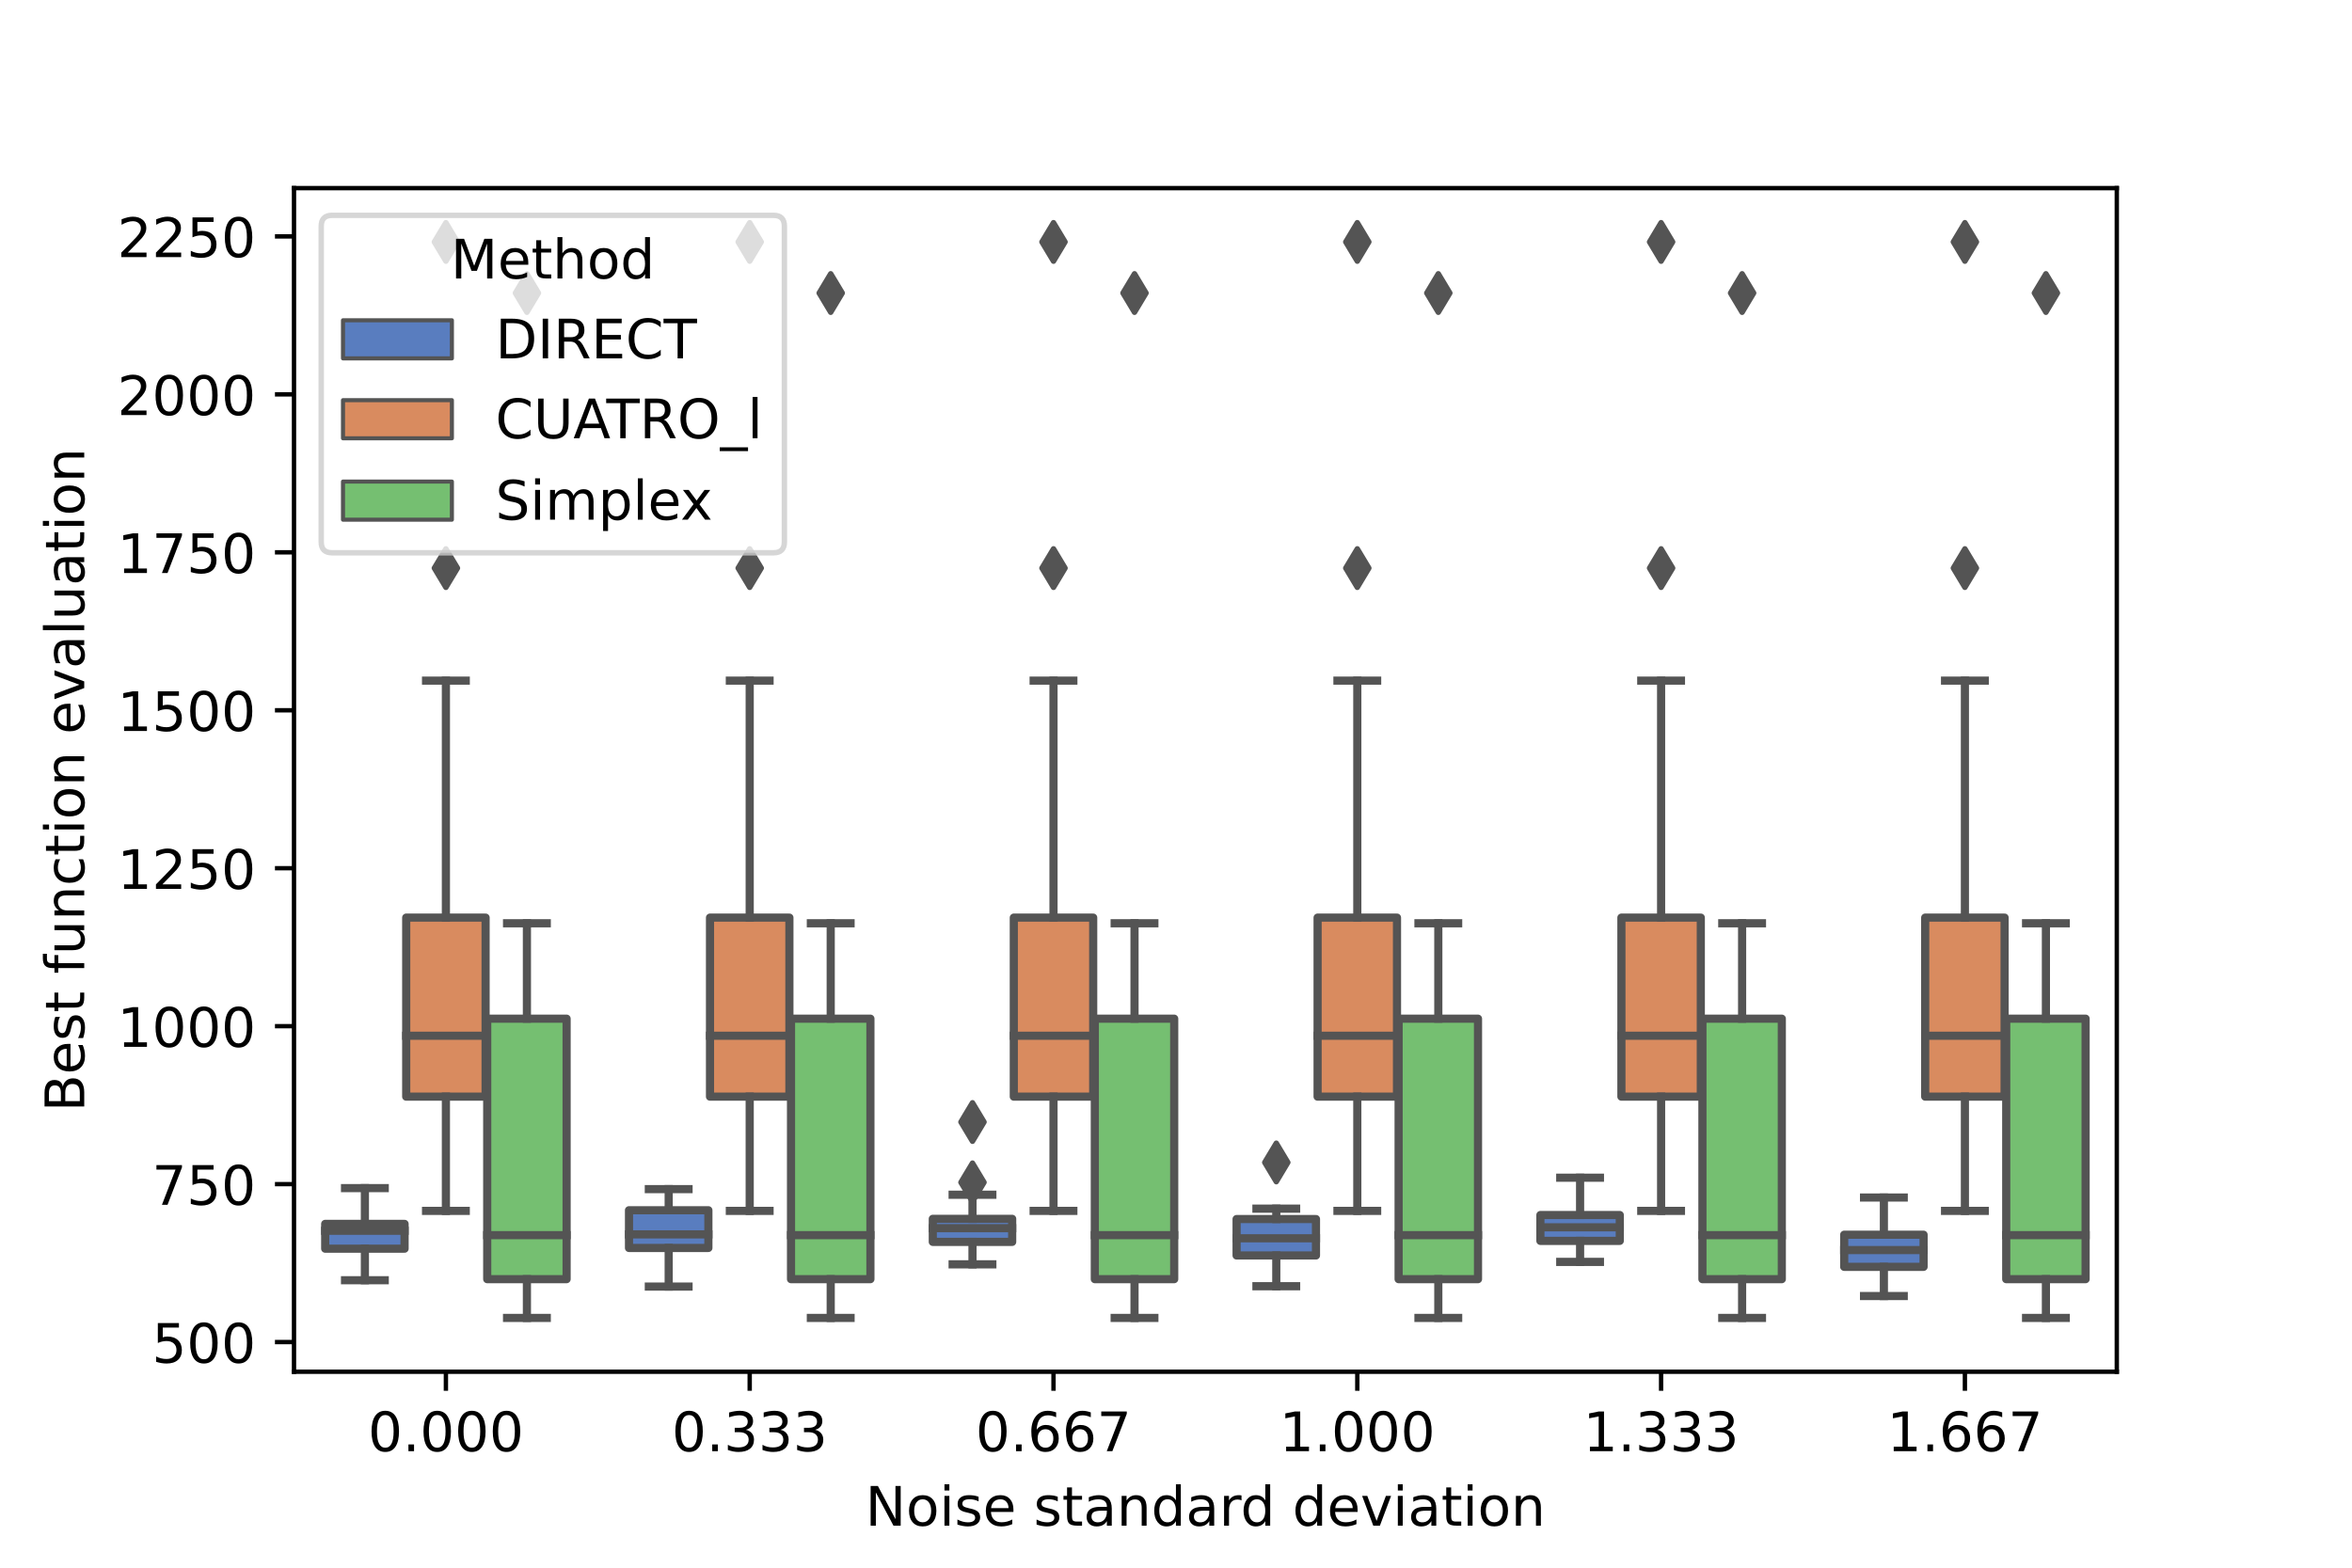 <?xml version="1.0" encoding="utf-8" standalone="no"?>
<!DOCTYPE svg PUBLIC "-//W3C//DTD SVG 1.1//EN"
  "http://www.w3.org/Graphics/SVG/1.1/DTD/svg11.dtd">
<!-- Created with matplotlib (https://matplotlib.org/) -->
<svg height="288pt" version="1.1" viewBox="0 0 432 288" width="432pt" xmlns="http://www.w3.org/2000/svg" xmlns:xlink="http://www.w3.org/1999/xlink">
 <defs>
  <style type="text/css">*{stroke-linecap:butt;stroke-linejoin:round;}</style>
 </defs>
 <g id="figure_1">
  <g id="patch_1">
   <path d="M 0 288 
L 432 288 
L 432 0 
L 0 0 
z
" style="fill:#ffffff;"/>
  </g>
  <g id="axes_1">
   <g id="patch_2">
    <path d="M 54 252 
L 388.8 252 
L 388.8 34.56 
L 54 34.56 
z
" style="fill:#ffffff;"/>
   </g>
   <g id="patch_3">
    <path clip-path="url(#p21efaf266d)" d="M 59.729 229.395 
L 74.311 229.395 
L 74.311 224.839 
L 59.729 224.839 
L 59.729 229.395 
z
" style="fill:#597dbf;stroke:#545454;stroke-linejoin:miter;stroke-width:1.5;"/>
   </g>
   <g id="patch_4">
    <path clip-path="url(#p21efaf266d)" d="M 74.609 201.464 
L 89.191 201.464 
L 89.191 168.575 
L 74.609 168.575 
L 74.609 201.464 
z
" style="fill:#d98b5f;stroke:#545454;stroke-linejoin:miter;stroke-width:1.5;"/>
   </g>
   <g id="patch_5">
    <path clip-path="url(#p21efaf266d)" d="M 89.489 234.994 
L 104.071 234.994 
L 104.071 187.142 
L 89.489 187.142 
L 89.489 234.994 
z
" style="fill:#75bf71;stroke:#545454;stroke-linejoin:miter;stroke-width:1.5;"/>
   </g>
   <g id="patch_6">
    <path clip-path="url(#p21efaf266d)" d="M 115.529 229.265 
L 130.111 229.265 
L 130.111 222.333 
L 115.529 222.333 
L 115.529 229.265 
z
" style="fill:#597dbf;stroke:#545454;stroke-linejoin:miter;stroke-width:1.5;"/>
   </g>
   <g id="patch_7">
    <path clip-path="url(#p21efaf266d)" d="M 130.409 201.464 
L 144.991 201.464 
L 144.991 168.575 
L 130.409 168.575 
L 130.409 201.464 
z
" style="fill:#d98b5f;stroke:#545454;stroke-linejoin:miter;stroke-width:1.5;"/>
   </g>
   <g id="patch_8">
    <path clip-path="url(#p21efaf266d)" d="M 145.289 234.994 
L 159.871 234.994 
L 159.871 187.142 
L 145.289 187.142 
L 145.289 234.994 
z
" style="fill:#75bf71;stroke:#545454;stroke-linejoin:miter;stroke-width:1.5;"/>
   </g>
   <g id="patch_9">
    <path clip-path="url(#p21efaf266d)" d="M 171.329 228.148 
L 185.911 228.148 
L 185.911 223.91 
L 171.329 223.91 
L 171.329 228.148 
z
" style="fill:#597dbf;stroke:#545454;stroke-linejoin:miter;stroke-width:1.5;"/>
   </g>
   <g id="patch_10">
    <path clip-path="url(#p21efaf266d)" d="M 186.209 201.464 
L 200.791 201.464 
L 200.791 168.575 
L 186.209 168.575 
L 186.209 201.464 
z
" style="fill:#d98b5f;stroke:#545454;stroke-linejoin:miter;stroke-width:1.5;"/>
   </g>
   <g id="patch_11">
    <path clip-path="url(#p21efaf266d)" d="M 201.089 234.994 
L 215.671 234.994 
L 215.671 187.142 
L 201.089 187.142 
L 201.089 234.994 
z
" style="fill:#75bf71;stroke:#545454;stroke-linejoin:miter;stroke-width:1.5;"/>
   </g>
   <g id="patch_12">
    <path clip-path="url(#p21efaf266d)" d="M 227.129 230.643 
L 241.711 230.643 
L 241.711 223.952 
L 227.129 223.952 
L 227.129 230.643 
z
" style="fill:#597dbf;stroke:#545454;stroke-linejoin:miter;stroke-width:1.5;"/>
   </g>
   <g id="patch_13">
    <path clip-path="url(#p21efaf266d)" d="M 242.009 201.464 
L 256.591 201.464 
L 256.591 168.575 
L 242.009 168.575 
L 242.009 201.464 
z
" style="fill:#d98b5f;stroke:#545454;stroke-linejoin:miter;stroke-width:1.5;"/>
   </g>
   <g id="patch_14">
    <path clip-path="url(#p21efaf266d)" d="M 256.889 234.994 
L 271.471 234.994 
L 271.471 187.142 
L 256.889 187.142 
L 256.889 234.994 
z
" style="fill:#75bf71;stroke:#545454;stroke-linejoin:miter;stroke-width:1.5;"/>
   </g>
   <g id="patch_15">
    <path clip-path="url(#p21efaf266d)" d="M 282.929 227.964 
L 297.511 227.964 
L 297.511 223.208 
L 282.929 223.208 
L 282.929 227.964 
z
" style="fill:#597dbf;stroke:#545454;stroke-linejoin:miter;stroke-width:1.5;"/>
   </g>
   <g id="patch_16">
    <path clip-path="url(#p21efaf266d)" d="M 297.809 201.464 
L 312.391 201.464 
L 312.391 168.575 
L 297.809 168.575 
L 297.809 201.464 
z
" style="fill:#d98b5f;stroke:#545454;stroke-linejoin:miter;stroke-width:1.5;"/>
   </g>
   <g id="patch_17">
    <path clip-path="url(#p21efaf266d)" d="M 312.689 234.994 
L 327.271 234.994 
L 327.271 187.142 
L 312.689 187.142 
L 312.689 234.994 
z
" style="fill:#75bf71;stroke:#545454;stroke-linejoin:miter;stroke-width:1.5;"/>
   </g>
   <g id="patch_18">
    <path clip-path="url(#p21efaf266d)" d="M 338.729 232.732 
L 353.311 232.732 
L 353.311 226.829 
L 338.729 226.829 
L 338.729 232.732 
z
" style="fill:#597dbf;stroke:#545454;stroke-linejoin:miter;stroke-width:1.5;"/>
   </g>
   <g id="patch_19">
    <path clip-path="url(#p21efaf266d)" d="M 353.609 201.464 
L 368.191 201.464 
L 368.191 168.575 
L 353.609 168.575 
L 353.609 201.464 
z
" style="fill:#d98b5f;stroke:#545454;stroke-linejoin:miter;stroke-width:1.5;"/>
   </g>
   <g id="patch_20">
    <path clip-path="url(#p21efaf266d)" d="M 368.489 234.994 
L 383.071 234.994 
L 383.071 187.142 
L 368.489 187.142 
L 368.489 234.994 
z
" style="fill:#75bf71;stroke:#545454;stroke-linejoin:miter;stroke-width:1.5;"/>
   </g>
   <g id="patch_21">
    <path clip-path="url(#p21efaf266d)" d="M 81.9 304.587 
L 81.9 304.587 
L 81.9 304.587 
L 81.9 304.587 
z
" style="fill:#597dbf;stroke:#545454;stroke-linejoin:miter;stroke-width:0.75;"/>
   </g>
   <g id="patch_22">
    <path clip-path="url(#p21efaf266d)" d="M 81.9 304.587 
L 81.9 304.587 
L 81.9 304.587 
L 81.9 304.587 
z
" style="fill:#d98b5f;stroke:#545454;stroke-linejoin:miter;stroke-width:0.75;"/>
   </g>
   <g id="patch_23">
    <path clip-path="url(#p21efaf266d)" d="M 81.9 304.587 
L 81.9 304.587 
L 81.9 304.587 
L 81.9 304.587 
z
" style="fill:#75bf71;stroke:#545454;stroke-linejoin:miter;stroke-width:0.75;"/>
   </g>
   <g id="matplotlib.axis_1">
    <g id="xtick_1">
     <g id="line2d_1">
      <defs>
       <path d="M 0 0 
L 0 3.5 
" id="m8b3d53b060" style="stroke:#000000;stroke-width:0.8;"/>
      </defs>
      <g>
       <use style="stroke:#000000;stroke-width:0.8;" x="81.9" xlink:href="#m8b3d53b060" y="252"/>
      </g>
     </g>
     <g id="text_1">
      <!-- 0.000 -->
      <g transform="translate(67.586 266.598)scale(0.1 -0.1)">
       <defs>
        <path d="M 31.781 66.406 
Q 24.172 66.406 20.328 58.906 
Q 16.5 51.422 16.5 36.375 
Q 16.5 21.391 20.328 13.891 
Q 24.172 6.391 31.781 6.391 
Q 39.453 6.391 43.281 13.891 
Q 47.125 21.391 47.125 36.375 
Q 47.125 51.422 43.281 58.906 
Q 39.453 66.406 31.781 66.406 
z
M 31.781 74.219 
Q 44.047 74.219 50.516 64.516 
Q 56.984 54.828 56.984 36.375 
Q 56.984 17.969 50.516 8.266 
Q 44.047 -1.422 31.781 -1.422 
Q 19.531 -1.422 13.062 8.266 
Q 6.594 17.969 6.594 36.375 
Q 6.594 54.828 13.062 64.516 
Q 19.531 74.219 31.781 74.219 
z
" id="DejaVuSans-48"/>
        <path d="M 10.688 12.406 
L 21 12.406 
L 21 0 
L 10.688 0 
z
" id="DejaVuSans-46"/>
       </defs>
       <use xlink:href="#DejaVuSans-48"/>
       <use x="63.623" xlink:href="#DejaVuSans-46"/>
       <use x="95.41" xlink:href="#DejaVuSans-48"/>
       <use x="159.033" xlink:href="#DejaVuSans-48"/>
       <use x="222.656" xlink:href="#DejaVuSans-48"/>
      </g>
     </g>
    </g>
    <g id="xtick_2">
     <g id="line2d_2">
      <g>
       <use style="stroke:#000000;stroke-width:0.8;" x="137.7" xlink:href="#m8b3d53b060" y="252"/>
      </g>
     </g>
     <g id="text_2">
      <!-- 0.333 -->
      <g transform="translate(123.386 266.598)scale(0.1 -0.1)">
       <defs>
        <path d="M 40.578 39.312 
Q 47.656 37.797 51.625 33 
Q 55.609 28.219 55.609 21.188 
Q 55.609 10.406 48.188 4.484 
Q 40.766 -1.422 27.094 -1.422 
Q 22.516 -1.422 17.656 -0.516 
Q 12.797 0.391 7.625 2.203 
L 7.625 11.719 
Q 11.719 9.328 16.594 8.109 
Q 21.484 6.891 26.812 6.891 
Q 36.078 6.891 40.938 10.547 
Q 45.797 14.203 45.797 21.188 
Q 45.797 27.641 41.281 31.266 
Q 36.766 34.906 28.719 34.906 
L 20.219 34.906 
L 20.219 43.016 
L 29.109 43.016 
Q 36.375 43.016 40.234 45.922 
Q 44.094 48.828 44.094 54.297 
Q 44.094 59.906 40.109 62.906 
Q 36.141 65.922 28.719 65.922 
Q 24.656 65.922 20.016 65.031 
Q 15.375 64.156 9.812 62.312 
L 9.812 71.094 
Q 15.438 72.656 20.344 73.438 
Q 25.25 74.219 29.594 74.219 
Q 40.828 74.219 47.359 69.109 
Q 53.906 64.016 53.906 55.328 
Q 53.906 49.266 50.438 45.094 
Q 46.969 40.922 40.578 39.312 
z
" id="DejaVuSans-51"/>
       </defs>
       <use xlink:href="#DejaVuSans-48"/>
       <use x="63.623" xlink:href="#DejaVuSans-46"/>
       <use x="95.41" xlink:href="#DejaVuSans-51"/>
       <use x="159.033" xlink:href="#DejaVuSans-51"/>
       <use x="222.656" xlink:href="#DejaVuSans-51"/>
      </g>
     </g>
    </g>
    <g id="xtick_3">
     <g id="line2d_3">
      <g>
       <use style="stroke:#000000;stroke-width:0.8;" x="193.5" xlink:href="#m8b3d53b060" y="252"/>
      </g>
     </g>
     <g id="text_3">
      <!-- 0.667 -->
      <g transform="translate(179.186 266.598)scale(0.1 -0.1)">
       <defs>
        <path d="M 33.016 40.375 
Q 26.375 40.375 22.484 35.828 
Q 18.609 31.297 18.609 23.391 
Q 18.609 15.531 22.484 10.953 
Q 26.375 6.391 33.016 6.391 
Q 39.656 6.391 43.531 10.953 
Q 47.406 15.531 47.406 23.391 
Q 47.406 31.297 43.531 35.828 
Q 39.656 40.375 33.016 40.375 
z
M 52.594 71.297 
L 52.594 62.312 
Q 48.875 64.062 45.094 64.984 
Q 41.312 65.922 37.594 65.922 
Q 27.828 65.922 22.672 59.328 
Q 17.531 52.734 16.797 39.406 
Q 19.672 43.656 24.016 45.922 
Q 28.375 48.188 33.594 48.188 
Q 44.578 48.188 50.953 41.516 
Q 57.328 34.859 57.328 23.391 
Q 57.328 12.156 50.688 5.359 
Q 44.047 -1.422 33.016 -1.422 
Q 20.359 -1.422 13.672 8.266 
Q 6.984 17.969 6.984 36.375 
Q 6.984 53.656 15.188 63.938 
Q 23.391 74.219 37.203 74.219 
Q 40.922 74.219 44.703 73.484 
Q 48.484 72.75 52.594 71.297 
z
" id="DejaVuSans-54"/>
        <path d="M 8.203 72.906 
L 55.078 72.906 
L 55.078 68.703 
L 28.609 0 
L 18.312 0 
L 43.219 64.594 
L 8.203 64.594 
z
" id="DejaVuSans-55"/>
       </defs>
       <use xlink:href="#DejaVuSans-48"/>
       <use x="63.623" xlink:href="#DejaVuSans-46"/>
       <use x="95.41" xlink:href="#DejaVuSans-54"/>
       <use x="159.033" xlink:href="#DejaVuSans-54"/>
       <use x="222.656" xlink:href="#DejaVuSans-55"/>
      </g>
     </g>
    </g>
    <g id="xtick_4">
     <g id="line2d_4">
      <g>
       <use style="stroke:#000000;stroke-width:0.8;" x="249.3" xlink:href="#m8b3d53b060" y="252"/>
      </g>
     </g>
     <g id="text_4">
      <!-- 1.000 -->
      <g transform="translate(234.986 266.598)scale(0.1 -0.1)">
       <defs>
        <path d="M 12.406 8.297 
L 28.516 8.297 
L 28.516 63.922 
L 10.984 60.406 
L 10.984 69.391 
L 28.422 72.906 
L 38.281 72.906 
L 38.281 8.297 
L 54.391 8.297 
L 54.391 0 
L 12.406 0 
z
" id="DejaVuSans-49"/>
       </defs>
       <use xlink:href="#DejaVuSans-49"/>
       <use x="63.623" xlink:href="#DejaVuSans-46"/>
       <use x="95.41" xlink:href="#DejaVuSans-48"/>
       <use x="159.033" xlink:href="#DejaVuSans-48"/>
       <use x="222.656" xlink:href="#DejaVuSans-48"/>
      </g>
     </g>
    </g>
    <g id="xtick_5">
     <g id="line2d_5">
      <g>
       <use style="stroke:#000000;stroke-width:0.8;" x="305.1" xlink:href="#m8b3d53b060" y="252"/>
      </g>
     </g>
     <g id="text_5">
      <!-- 1.333 -->
      <g transform="translate(290.786 266.598)scale(0.1 -0.1)">
       <use xlink:href="#DejaVuSans-49"/>
       <use x="63.623" xlink:href="#DejaVuSans-46"/>
       <use x="95.41" xlink:href="#DejaVuSans-51"/>
       <use x="159.033" xlink:href="#DejaVuSans-51"/>
       <use x="222.656" xlink:href="#DejaVuSans-51"/>
      </g>
     </g>
    </g>
    <g id="xtick_6">
     <g id="line2d_6">
      <g>
       <use style="stroke:#000000;stroke-width:0.8;" x="360.9" xlink:href="#m8b3d53b060" y="252"/>
      </g>
     </g>
     <g id="text_6">
      <!-- 1.667 -->
      <g transform="translate(346.586 266.598)scale(0.1 -0.1)">
       <use xlink:href="#DejaVuSans-49"/>
       <use x="63.623" xlink:href="#DejaVuSans-46"/>
       <use x="95.41" xlink:href="#DejaVuSans-54"/>
       <use x="159.033" xlink:href="#DejaVuSans-54"/>
       <use x="222.656" xlink:href="#DejaVuSans-55"/>
      </g>
     </g>
    </g>
    <g id="text_7">
     <!-- Noise standard deviation -->
     <g transform="translate(158.933 280.277)scale(0.1 -0.1)">
      <defs>
       <path d="M 9.812 72.906 
L 23.094 72.906 
L 55.422 11.922 
L 55.422 72.906 
L 64.984 72.906 
L 64.984 0 
L 51.703 0 
L 19.391 60.984 
L 19.391 0 
L 9.812 0 
z
" id="DejaVuSans-78"/>
       <path d="M 30.609 48.391 
Q 23.391 48.391 19.188 42.75 
Q 14.984 37.109 14.984 27.297 
Q 14.984 17.484 19.156 11.844 
Q 23.344 6.203 30.609 6.203 
Q 37.797 6.203 41.984 11.859 
Q 46.188 17.531 46.188 27.297 
Q 46.188 37.016 41.984 42.703 
Q 37.797 48.391 30.609 48.391 
z
M 30.609 56 
Q 42.328 56 49.016 48.375 
Q 55.719 40.766 55.719 27.297 
Q 55.719 13.875 49.016 6.219 
Q 42.328 -1.422 30.609 -1.422 
Q 18.844 -1.422 12.172 6.219 
Q 5.516 13.875 5.516 27.297 
Q 5.516 40.766 12.172 48.375 
Q 18.844 56 30.609 56 
z
" id="DejaVuSans-111"/>
       <path d="M 9.422 54.688 
L 18.406 54.688 
L 18.406 0 
L 9.422 0 
z
M 9.422 75.984 
L 18.406 75.984 
L 18.406 64.594 
L 9.422 64.594 
z
" id="DejaVuSans-105"/>
       <path d="M 44.281 53.078 
L 44.281 44.578 
Q 40.484 46.531 36.375 47.5 
Q 32.281 48.484 27.875 48.484 
Q 21.188 48.484 17.844 46.438 
Q 14.5 44.391 14.5 40.281 
Q 14.5 37.156 16.891 35.375 
Q 19.281 33.594 26.516 31.984 
L 29.594 31.297 
Q 39.156 29.25 43.188 25.516 
Q 47.219 21.781 47.219 15.094 
Q 47.219 7.469 41.188 3.016 
Q 35.156 -1.422 24.609 -1.422 
Q 20.219 -1.422 15.453 -0.562 
Q 10.688 0.297 5.422 2 
L 5.422 11.281 
Q 10.406 8.688 15.234 7.391 
Q 20.062 6.109 24.812 6.109 
Q 31.156 6.109 34.562 8.281 
Q 37.984 10.453 37.984 14.406 
Q 37.984 18.062 35.516 20.016 
Q 33.062 21.969 24.703 23.781 
L 21.578 24.516 
Q 13.234 26.266 9.516 29.906 
Q 5.812 33.547 5.812 39.891 
Q 5.812 47.609 11.281 51.797 
Q 16.75 56 26.812 56 
Q 31.781 56 36.172 55.266 
Q 40.578 54.547 44.281 53.078 
z
" id="DejaVuSans-115"/>
       <path d="M 56.203 29.594 
L 56.203 25.203 
L 14.891 25.203 
Q 15.484 15.922 20.484 11.062 
Q 25.484 6.203 34.422 6.203 
Q 39.594 6.203 44.453 7.469 
Q 49.312 8.734 54.109 11.281 
L 54.109 2.781 
Q 49.266 0.734 44.188 -0.344 
Q 39.109 -1.422 33.891 -1.422 
Q 20.797 -1.422 13.156 6.188 
Q 5.516 13.812 5.516 26.812 
Q 5.516 40.234 12.766 48.109 
Q 20.016 56 32.328 56 
Q 43.359 56 49.781 48.891 
Q 56.203 41.797 56.203 29.594 
z
M 47.219 32.234 
Q 47.125 39.594 43.094 43.984 
Q 39.062 48.391 32.422 48.391 
Q 24.906 48.391 20.391 44.141 
Q 15.875 39.891 15.188 32.172 
z
" id="DejaVuSans-101"/>
       <path id="DejaVuSans-32"/>
       <path d="M 18.312 70.219 
L 18.312 54.688 
L 36.812 54.688 
L 36.812 47.703 
L 18.312 47.703 
L 18.312 18.016 
Q 18.312 11.328 20.141 9.422 
Q 21.969 7.516 27.594 7.516 
L 36.812 7.516 
L 36.812 0 
L 27.594 0 
Q 17.188 0 13.234 3.875 
Q 9.281 7.766 9.281 18.016 
L 9.281 47.703 
L 2.688 47.703 
L 2.688 54.688 
L 9.281 54.688 
L 9.281 70.219 
z
" id="DejaVuSans-116"/>
       <path d="M 34.281 27.484 
Q 23.391 27.484 19.188 25 
Q 14.984 22.516 14.984 16.5 
Q 14.984 11.719 18.141 8.906 
Q 21.297 6.109 26.703 6.109 
Q 34.188 6.109 38.703 11.406 
Q 43.219 16.703 43.219 25.484 
L 43.219 27.484 
z
M 52.203 31.203 
L 52.203 0 
L 43.219 0 
L 43.219 8.297 
Q 40.141 3.328 35.547 0.953 
Q 30.953 -1.422 24.312 -1.422 
Q 15.922 -1.422 10.953 3.297 
Q 6 8.016 6 15.922 
Q 6 25.141 12.172 29.828 
Q 18.359 34.516 30.609 34.516 
L 43.219 34.516 
L 43.219 35.406 
Q 43.219 41.609 39.141 45 
Q 35.062 48.391 27.688 48.391 
Q 23 48.391 18.547 47.266 
Q 14.109 46.141 10.016 43.891 
L 10.016 52.203 
Q 14.938 54.109 19.578 55.047 
Q 24.219 56 28.609 56 
Q 40.484 56 46.344 49.844 
Q 52.203 43.703 52.203 31.203 
z
" id="DejaVuSans-97"/>
       <path d="M 54.891 33.016 
L 54.891 0 
L 45.906 0 
L 45.906 32.719 
Q 45.906 40.484 42.875 44.328 
Q 39.844 48.188 33.797 48.188 
Q 26.516 48.188 22.312 43.547 
Q 18.109 38.922 18.109 30.906 
L 18.109 0 
L 9.078 0 
L 9.078 54.688 
L 18.109 54.688 
L 18.109 46.188 
Q 21.344 51.125 25.703 53.562 
Q 30.078 56 35.797 56 
Q 45.219 56 50.047 50.172 
Q 54.891 44.344 54.891 33.016 
z
" id="DejaVuSans-110"/>
       <path d="M 45.406 46.391 
L 45.406 75.984 
L 54.391 75.984 
L 54.391 0 
L 45.406 0 
L 45.406 8.203 
Q 42.578 3.328 38.25 0.953 
Q 33.938 -1.422 27.875 -1.422 
Q 17.969 -1.422 11.734 6.484 
Q 5.516 14.406 5.516 27.297 
Q 5.516 40.188 11.734 48.094 
Q 17.969 56 27.875 56 
Q 33.938 56 38.25 53.625 
Q 42.578 51.266 45.406 46.391 
z
M 14.797 27.297 
Q 14.797 17.391 18.875 11.75 
Q 22.953 6.109 30.078 6.109 
Q 37.203 6.109 41.297 11.75 
Q 45.406 17.391 45.406 27.297 
Q 45.406 37.203 41.297 42.844 
Q 37.203 48.484 30.078 48.484 
Q 22.953 48.484 18.875 42.844 
Q 14.797 37.203 14.797 27.297 
z
" id="DejaVuSans-100"/>
       <path d="M 41.109 46.297 
Q 39.594 47.172 37.812 47.578 
Q 36.031 48 33.891 48 
Q 26.266 48 22.188 43.047 
Q 18.109 38.094 18.109 28.812 
L 18.109 0 
L 9.078 0 
L 9.078 54.688 
L 18.109 54.688 
L 18.109 46.188 
Q 20.953 51.172 25.484 53.578 
Q 30.031 56 36.531 56 
Q 37.453 56 38.578 55.875 
Q 39.703 55.766 41.062 55.516 
z
" id="DejaVuSans-114"/>
       <path d="M 2.984 54.688 
L 12.5 54.688 
L 29.594 8.797 
L 46.688 54.688 
L 56.203 54.688 
L 35.688 0 
L 23.484 0 
z
" id="DejaVuSans-118"/>
      </defs>
      <use xlink:href="#DejaVuSans-78"/>
      <use x="74.805" xlink:href="#DejaVuSans-111"/>
      <use x="135.986" xlink:href="#DejaVuSans-105"/>
      <use x="163.77" xlink:href="#DejaVuSans-115"/>
      <use x="215.869" xlink:href="#DejaVuSans-101"/>
      <use x="277.393" xlink:href="#DejaVuSans-32"/>
      <use x="309.18" xlink:href="#DejaVuSans-115"/>
      <use x="361.279" xlink:href="#DejaVuSans-116"/>
      <use x="400.488" xlink:href="#DejaVuSans-97"/>
      <use x="461.768" xlink:href="#DejaVuSans-110"/>
      <use x="525.146" xlink:href="#DejaVuSans-100"/>
      <use x="588.623" xlink:href="#DejaVuSans-97"/>
      <use x="649.902" xlink:href="#DejaVuSans-114"/>
      <use x="689.266" xlink:href="#DejaVuSans-100"/>
      <use x="752.742" xlink:href="#DejaVuSans-32"/>
      <use x="784.529" xlink:href="#DejaVuSans-100"/>
      <use x="848.006" xlink:href="#DejaVuSans-101"/>
      <use x="909.529" xlink:href="#DejaVuSans-118"/>
      <use x="968.709" xlink:href="#DejaVuSans-105"/>
      <use x="996.492" xlink:href="#DejaVuSans-97"/>
      <use x="1057.771" xlink:href="#DejaVuSans-116"/>
      <use x="1096.98" xlink:href="#DejaVuSans-105"/>
      <use x="1124.764" xlink:href="#DejaVuSans-111"/>
      <use x="1185.945" xlink:href="#DejaVuSans-110"/>
     </g>
    </g>
   </g>
   <g id="matplotlib.axis_2">
    <g id="ytick_1">
     <g id="line2d_7">
      <defs>
       <path d="M 0 0 
L -3.5 0 
" id="m27277bb0be" style="stroke:#000000;stroke-width:0.8;"/>
      </defs>
      <g>
       <use style="stroke:#000000;stroke-width:0.8;" x="54" xlink:href="#m27277bb0be" y="246.553"/>
      </g>
     </g>
     <g id="text_8">
      <!-- 500 -->
      <g transform="translate(27.913 250.352)scale(0.1 -0.1)">
       <defs>
        <path d="M 10.797 72.906 
L 49.516 72.906 
L 49.516 64.594 
L 19.828 64.594 
L 19.828 46.734 
Q 21.969 47.469 24.109 47.828 
Q 26.266 48.188 28.422 48.188 
Q 40.625 48.188 47.75 41.5 
Q 54.891 34.812 54.891 23.391 
Q 54.891 11.625 47.562 5.094 
Q 40.234 -1.422 26.906 -1.422 
Q 22.312 -1.422 17.547 -0.641 
Q 12.797 0.141 7.719 1.703 
L 7.719 11.625 
Q 12.109 9.234 16.797 8.062 
Q 21.484 6.891 26.703 6.891 
Q 35.156 6.891 40.078 11.328 
Q 45.016 15.766 45.016 23.391 
Q 45.016 31 40.078 35.438 
Q 35.156 39.891 26.703 39.891 
Q 22.75 39.891 18.812 39.016 
Q 14.891 38.141 10.797 36.281 
z
" id="DejaVuSans-53"/>
       </defs>
       <use xlink:href="#DejaVuSans-53"/>
       <use x="63.623" xlink:href="#DejaVuSans-48"/>
       <use x="127.246" xlink:href="#DejaVuSans-48"/>
      </g>
     </g>
    </g>
    <g id="ytick_2">
     <g id="line2d_8">
      <g>
       <use style="stroke:#000000;stroke-width:0.8;" x="54" xlink:href="#m27277bb0be" y="217.536"/>
      </g>
     </g>
     <g id="text_9">
      <!-- 750 -->
      <g transform="translate(27.913 221.335)scale(0.1 -0.1)">
       <use xlink:href="#DejaVuSans-55"/>
       <use x="63.623" xlink:href="#DejaVuSans-53"/>
       <use x="127.246" xlink:href="#DejaVuSans-48"/>
      </g>
     </g>
    </g>
    <g id="ytick_3">
     <g id="line2d_9">
      <g>
       <use style="stroke:#000000;stroke-width:0.8;" x="54" xlink:href="#m27277bb0be" y="188.518"/>
      </g>
     </g>
     <g id="text_10">
      <!-- 1000 -->
      <g transform="translate(21.55 192.318)scale(0.1 -0.1)">
       <use xlink:href="#DejaVuSans-49"/>
       <use x="63.623" xlink:href="#DejaVuSans-48"/>
       <use x="127.246" xlink:href="#DejaVuSans-48"/>
       <use x="190.869" xlink:href="#DejaVuSans-48"/>
      </g>
     </g>
    </g>
    <g id="ytick_4">
     <g id="line2d_10">
      <g>
       <use style="stroke:#000000;stroke-width:0.8;" x="54" xlink:href="#m27277bb0be" y="159.501"/>
      </g>
     </g>
     <g id="text_11">
      <!-- 1250 -->
      <g transform="translate(21.55 163.3)scale(0.1 -0.1)">
       <defs>
        <path d="M 19.188 8.297 
L 53.609 8.297 
L 53.609 0 
L 7.328 0 
L 7.328 8.297 
Q 12.938 14.109 22.625 23.891 
Q 32.328 33.688 34.812 36.531 
Q 39.547 41.844 41.422 45.531 
Q 43.312 49.219 43.312 52.781 
Q 43.312 58.594 39.234 62.25 
Q 35.156 65.922 28.609 65.922 
Q 23.969 65.922 18.812 64.312 
Q 13.672 62.703 7.812 59.422 
L 7.812 69.391 
Q 13.766 71.781 18.938 73 
Q 24.125 74.219 28.422 74.219 
Q 39.75 74.219 46.484 68.547 
Q 53.219 62.891 53.219 53.422 
Q 53.219 48.922 51.531 44.891 
Q 49.859 40.875 45.406 35.406 
Q 44.188 33.984 37.641 27.219 
Q 31.109 20.453 19.188 8.297 
z
" id="DejaVuSans-50"/>
       </defs>
       <use xlink:href="#DejaVuSans-49"/>
       <use x="63.623" xlink:href="#DejaVuSans-50"/>
       <use x="127.246" xlink:href="#DejaVuSans-53"/>
       <use x="190.869" xlink:href="#DejaVuSans-48"/>
      </g>
     </g>
    </g>
    <g id="ytick_5">
     <g id="line2d_11">
      <g>
       <use style="stroke:#000000;stroke-width:0.8;" x="54" xlink:href="#m27277bb0be" y="130.484"/>
      </g>
     </g>
     <g id="text_12">
      <!-- 1500 -->
      <g transform="translate(21.55 134.283)scale(0.1 -0.1)">
       <use xlink:href="#DejaVuSans-49"/>
       <use x="63.623" xlink:href="#DejaVuSans-53"/>
       <use x="127.246" xlink:href="#DejaVuSans-48"/>
       <use x="190.869" xlink:href="#DejaVuSans-48"/>
      </g>
     </g>
    </g>
    <g id="ytick_6">
     <g id="line2d_12">
      <g>
       <use style="stroke:#000000;stroke-width:0.8;" x="54" xlink:href="#m27277bb0be" y="101.467"/>
      </g>
     </g>
     <g id="text_13">
      <!-- 1750 -->
      <g transform="translate(21.55 105.266)scale(0.1 -0.1)">
       <use xlink:href="#DejaVuSans-49"/>
       <use x="63.623" xlink:href="#DejaVuSans-55"/>
       <use x="127.246" xlink:href="#DejaVuSans-53"/>
       <use x="190.869" xlink:href="#DejaVuSans-48"/>
      </g>
     </g>
    </g>
    <g id="ytick_7">
     <g id="line2d_13">
      <g>
       <use style="stroke:#000000;stroke-width:0.8;" x="54" xlink:href="#m27277bb0be" y="72.449"/>
      </g>
     </g>
     <g id="text_14">
      <!-- 2000 -->
      <g transform="translate(21.55 76.249)scale(0.1 -0.1)">
       <use xlink:href="#DejaVuSans-50"/>
       <use x="63.623" xlink:href="#DejaVuSans-48"/>
       <use x="127.246" xlink:href="#DejaVuSans-48"/>
       <use x="190.869" xlink:href="#DejaVuSans-48"/>
      </g>
     </g>
    </g>
    <g id="ytick_8">
     <g id="line2d_14">
      <g>
       <use style="stroke:#000000;stroke-width:0.8;" x="54" xlink:href="#m27277bb0be" y="43.432"/>
      </g>
     </g>
     <g id="text_15">
      <!-- 2250 -->
      <g transform="translate(21.55 47.231)scale(0.1 -0.1)">
       <use xlink:href="#DejaVuSans-50"/>
       <use x="63.623" xlink:href="#DejaVuSans-50"/>
       <use x="127.246" xlink:href="#DejaVuSans-53"/>
       <use x="190.869" xlink:href="#DejaVuSans-48"/>
      </g>
     </g>
    </g>
    <g id="text_16">
     <!-- Best function evaluation -->
     <g transform="translate(15.47 204.253)rotate(-90)scale(0.1 -0.1)">
      <defs>
       <path d="M 19.672 34.812 
L 19.672 8.109 
L 35.5 8.109 
Q 43.453 8.109 47.281 11.406 
Q 51.125 14.703 51.125 21.484 
Q 51.125 28.328 47.281 31.562 
Q 43.453 34.812 35.5 34.812 
z
M 19.672 64.797 
L 19.672 42.828 
L 34.281 42.828 
Q 41.5 42.828 45.031 45.531 
Q 48.578 48.25 48.578 53.812 
Q 48.578 59.328 45.031 62.062 
Q 41.5 64.797 34.281 64.797 
z
M 9.812 72.906 
L 35.016 72.906 
Q 46.297 72.906 52.391 68.219 
Q 58.5 63.531 58.5 54.891 
Q 58.5 48.188 55.375 44.234 
Q 52.25 40.281 46.188 39.312 
Q 53.469 37.75 57.5 32.781 
Q 61.531 27.828 61.531 20.406 
Q 61.531 10.641 54.891 5.312 
Q 48.25 0 35.984 0 
L 9.812 0 
z
" id="DejaVuSans-66"/>
       <path d="M 37.109 75.984 
L 37.109 68.5 
L 28.516 68.5 
Q 23.688 68.5 21.797 66.547 
Q 19.922 64.594 19.922 59.516 
L 19.922 54.688 
L 34.719 54.688 
L 34.719 47.703 
L 19.922 47.703 
L 19.922 0 
L 10.891 0 
L 10.891 47.703 
L 2.297 47.703 
L 2.297 54.688 
L 10.891 54.688 
L 10.891 58.5 
Q 10.891 67.625 15.141 71.797 
Q 19.391 75.984 28.609 75.984 
z
" id="DejaVuSans-102"/>
       <path d="M 8.5 21.578 
L 8.5 54.688 
L 17.484 54.688 
L 17.484 21.922 
Q 17.484 14.156 20.5 10.266 
Q 23.531 6.391 29.594 6.391 
Q 36.859 6.391 41.078 11.031 
Q 45.312 15.672 45.312 23.688 
L 45.312 54.688 
L 54.297 54.688 
L 54.297 0 
L 45.312 0 
L 45.312 8.406 
Q 42.047 3.422 37.719 1 
Q 33.406 -1.422 27.688 -1.422 
Q 18.266 -1.422 13.375 4.438 
Q 8.5 10.297 8.5 21.578 
z
M 31.109 56 
z
" id="DejaVuSans-117"/>
       <path d="M 48.781 52.594 
L 48.781 44.188 
Q 44.969 46.297 41.141 47.344 
Q 37.312 48.391 33.406 48.391 
Q 24.656 48.391 19.812 42.844 
Q 14.984 37.312 14.984 27.297 
Q 14.984 17.281 19.812 11.734 
Q 24.656 6.203 33.406 6.203 
Q 37.312 6.203 41.141 7.25 
Q 44.969 8.297 48.781 10.406 
L 48.781 2.094 
Q 45.016 0.344 40.984 -0.531 
Q 36.969 -1.422 32.422 -1.422 
Q 20.062 -1.422 12.781 6.344 
Q 5.516 14.109 5.516 27.297 
Q 5.516 40.672 12.859 48.328 
Q 20.219 56 33.016 56 
Q 37.156 56 41.109 55.141 
Q 45.062 54.297 48.781 52.594 
z
" id="DejaVuSans-99"/>
       <path d="M 9.422 75.984 
L 18.406 75.984 
L 18.406 0 
L 9.422 0 
z
" id="DejaVuSans-108"/>
      </defs>
      <use xlink:href="#DejaVuSans-66"/>
      <use x="68.604" xlink:href="#DejaVuSans-101"/>
      <use x="130.127" xlink:href="#DejaVuSans-115"/>
      <use x="182.227" xlink:href="#DejaVuSans-116"/>
      <use x="221.436" xlink:href="#DejaVuSans-32"/>
      <use x="253.223" xlink:href="#DejaVuSans-102"/>
      <use x="288.428" xlink:href="#DejaVuSans-117"/>
      <use x="351.807" xlink:href="#DejaVuSans-110"/>
      <use x="415.186" xlink:href="#DejaVuSans-99"/>
      <use x="470.166" xlink:href="#DejaVuSans-116"/>
      <use x="509.375" xlink:href="#DejaVuSans-105"/>
      <use x="537.158" xlink:href="#DejaVuSans-111"/>
      <use x="598.34" xlink:href="#DejaVuSans-110"/>
      <use x="661.719" xlink:href="#DejaVuSans-32"/>
      <use x="693.506" xlink:href="#DejaVuSans-101"/>
      <use x="755.029" xlink:href="#DejaVuSans-118"/>
      <use x="814.209" xlink:href="#DejaVuSans-97"/>
      <use x="875.488" xlink:href="#DejaVuSans-108"/>
      <use x="903.271" xlink:href="#DejaVuSans-117"/>
      <use x="966.65" xlink:href="#DejaVuSans-97"/>
      <use x="1027.93" xlink:href="#DejaVuSans-116"/>
      <use x="1067.139" xlink:href="#DejaVuSans-105"/>
      <use x="1094.922" xlink:href="#DejaVuSans-111"/>
      <use x="1156.104" xlink:href="#DejaVuSans-110"/>
     </g>
    </g>
   </g>
   <g id="line2d_15">
    <path clip-path="url(#p21efaf266d)" d="M 67.02 229.395 
L 67.02 235.19 
" style="fill:none;stroke:#545454;stroke-linecap:square;stroke-width:1.5;"/>
   </g>
   <g id="line2d_16">
    <path clip-path="url(#p21efaf266d)" d="M 67.02 224.839 
L 67.02 218.272 
" style="fill:none;stroke:#545454;stroke-linecap:square;stroke-width:1.5;"/>
   </g>
   <g id="line2d_17">
    <path clip-path="url(#p21efaf266d)" d="M 63.374 235.19 
L 70.666 235.19 
" style="fill:none;stroke:#545454;stroke-linecap:square;stroke-width:1.5;"/>
   </g>
   <g id="line2d_18">
    <path clip-path="url(#p21efaf266d)" d="M 63.374 218.272 
L 70.666 218.272 
" style="fill:none;stroke:#545454;stroke-linecap:square;stroke-width:1.5;"/>
   </g>
   <g id="line2d_19"/>
   <g id="line2d_20">
    <path clip-path="url(#p21efaf266d)" d="M 81.9 201.464 
L 81.9 222.452 
" style="fill:none;stroke:#545454;stroke-linecap:square;stroke-width:1.5;"/>
   </g>
   <g id="line2d_21">
    <path clip-path="url(#p21efaf266d)" d="M 81.9 168.575 
L 81.9 125.04 
" style="fill:none;stroke:#545454;stroke-linecap:square;stroke-width:1.5;"/>
   </g>
   <g id="line2d_22">
    <path clip-path="url(#p21efaf266d)" d="M 78.254 222.452 
L 85.546 222.452 
" style="fill:none;stroke:#545454;stroke-linecap:square;stroke-width:1.5;"/>
   </g>
   <g id="line2d_23">
    <path clip-path="url(#p21efaf266d)" d="M 78.254 125.04 
L 85.546 125.04 
" style="fill:none;stroke:#545454;stroke-linecap:square;stroke-width:1.5;"/>
   </g>
   <g id="line2d_24">
    <defs>
     <path d="M 0 3.536 
L 2.121 0 
L 0 -3.536 
L -2.121 0 
z
" id="m58fc2509f3" style="stroke:#545454;stroke-linejoin:miter;"/>
    </defs>
    <g clip-path="url(#p21efaf266d)">
     <use style="fill:#545454;stroke:#545454;stroke-linejoin:miter;" x="81.9" xlink:href="#m58fc2509f3" y="104.365"/>
     <use style="fill:#545454;stroke:#545454;stroke-linejoin:miter;" x="81.9" xlink:href="#m58fc2509f3" y="44.444"/>
    </g>
   </g>
   <g id="line2d_25">
    <path clip-path="url(#p21efaf266d)" d="M 96.78 234.994 
L 96.78 242.116 
" style="fill:none;stroke:#545454;stroke-linecap:square;stroke-width:1.5;"/>
   </g>
   <g id="line2d_26">
    <path clip-path="url(#p21efaf266d)" d="M 96.78 187.142 
L 96.78 169.614 
" style="fill:none;stroke:#545454;stroke-linecap:square;stroke-width:1.5;"/>
   </g>
   <g id="line2d_27">
    <path clip-path="url(#p21efaf266d)" d="M 93.134 242.116 
L 100.426 242.116 
" style="fill:none;stroke:#545454;stroke-linecap:square;stroke-width:1.5;"/>
   </g>
   <g id="line2d_28">
    <path clip-path="url(#p21efaf266d)" d="M 93.134 169.614 
L 100.426 169.614 
" style="fill:none;stroke:#545454;stroke-linecap:square;stroke-width:1.5;"/>
   </g>
   <g id="line2d_29">
    <g clip-path="url(#p21efaf266d)">
     <use style="fill:#545454;stroke:#545454;stroke-linejoin:miter;" x="96.78" xlink:href="#m58fc2509f3" y="53.831"/>
    </g>
   </g>
   <g id="line2d_30">
    <path clip-path="url(#p21efaf266d)" d="M 122.82 229.265 
L 122.82 236.356 
" style="fill:none;stroke:#545454;stroke-linecap:square;stroke-width:1.5;"/>
   </g>
   <g id="line2d_31">
    <path clip-path="url(#p21efaf266d)" d="M 122.82 222.333 
L 122.82 218.456 
" style="fill:none;stroke:#545454;stroke-linecap:square;stroke-width:1.5;"/>
   </g>
   <g id="line2d_32">
    <path clip-path="url(#p21efaf266d)" d="M 119.174 236.356 
L 126.466 236.356 
" style="fill:none;stroke:#545454;stroke-linecap:square;stroke-width:1.5;"/>
   </g>
   <g id="line2d_33">
    <path clip-path="url(#p21efaf266d)" d="M 119.174 218.456 
L 126.466 218.456 
" style="fill:none;stroke:#545454;stroke-linecap:square;stroke-width:1.5;"/>
   </g>
   <g id="line2d_34"/>
   <g id="line2d_35">
    <path clip-path="url(#p21efaf266d)" d="M 137.7 201.464 
L 137.7 222.452 
" style="fill:none;stroke:#545454;stroke-linecap:square;stroke-width:1.5;"/>
   </g>
   <g id="line2d_36">
    <path clip-path="url(#p21efaf266d)" d="M 137.7 168.575 
L 137.7 125.04 
" style="fill:none;stroke:#545454;stroke-linecap:square;stroke-width:1.5;"/>
   </g>
   <g id="line2d_37">
    <path clip-path="url(#p21efaf266d)" d="M 134.054 222.452 
L 141.346 222.452 
" style="fill:none;stroke:#545454;stroke-linecap:square;stroke-width:1.5;"/>
   </g>
   <g id="line2d_38">
    <path clip-path="url(#p21efaf266d)" d="M 134.054 125.04 
L 141.346 125.04 
" style="fill:none;stroke:#545454;stroke-linecap:square;stroke-width:1.5;"/>
   </g>
   <g id="line2d_39">
    <g clip-path="url(#p21efaf266d)">
     <use style="fill:#545454;stroke:#545454;stroke-linejoin:miter;" x="137.7" xlink:href="#m58fc2509f3" y="104.365"/>
     <use style="fill:#545454;stroke:#545454;stroke-linejoin:miter;" x="137.7" xlink:href="#m58fc2509f3" y="44.444"/>
    </g>
   </g>
   <g id="line2d_40">
    <path clip-path="url(#p21efaf266d)" d="M 152.58 234.994 
L 152.58 242.116 
" style="fill:none;stroke:#545454;stroke-linecap:square;stroke-width:1.5;"/>
   </g>
   <g id="line2d_41">
    <path clip-path="url(#p21efaf266d)" d="M 152.58 187.142 
L 152.58 169.614 
" style="fill:none;stroke:#545454;stroke-linecap:square;stroke-width:1.5;"/>
   </g>
   <g id="line2d_42">
    <path clip-path="url(#p21efaf266d)" d="M 148.934 242.116 
L 156.226 242.116 
" style="fill:none;stroke:#545454;stroke-linecap:square;stroke-width:1.5;"/>
   </g>
   <g id="line2d_43">
    <path clip-path="url(#p21efaf266d)" d="M 148.934 169.614 
L 156.226 169.614 
" style="fill:none;stroke:#545454;stroke-linecap:square;stroke-width:1.5;"/>
   </g>
   <g id="line2d_44">
    <g clip-path="url(#p21efaf266d)">
     <use style="fill:#545454;stroke:#545454;stroke-linejoin:miter;" x="152.58" xlink:href="#m58fc2509f3" y="53.831"/>
    </g>
   </g>
   <g id="line2d_45">
    <path clip-path="url(#p21efaf266d)" d="M 178.62 228.148 
L 178.62 232.273 
" style="fill:none;stroke:#545454;stroke-linecap:square;stroke-width:1.5;"/>
   </g>
   <g id="line2d_46">
    <path clip-path="url(#p21efaf266d)" d="M 178.62 223.91 
L 178.62 219.484 
" style="fill:none;stroke:#545454;stroke-linecap:square;stroke-width:1.5;"/>
   </g>
   <g id="line2d_47">
    <path clip-path="url(#p21efaf266d)" d="M 174.974 232.273 
L 182.266 232.273 
" style="fill:none;stroke:#545454;stroke-linecap:square;stroke-width:1.5;"/>
   </g>
   <g id="line2d_48">
    <path clip-path="url(#p21efaf266d)" d="M 174.974 219.484 
L 182.266 219.484 
" style="fill:none;stroke:#545454;stroke-linecap:square;stroke-width:1.5;"/>
   </g>
   <g id="line2d_49">
    <g clip-path="url(#p21efaf266d)">
     <use style="fill:#545454;stroke:#545454;stroke-linejoin:miter;" x="178.62" xlink:href="#m58fc2509f3" y="206.125"/>
     <use style="fill:#545454;stroke:#545454;stroke-linejoin:miter;" x="178.62" xlink:href="#m58fc2509f3" y="217.21"/>
    </g>
   </g>
   <g id="line2d_50">
    <path clip-path="url(#p21efaf266d)" d="M 193.5 201.464 
L 193.5 222.452 
" style="fill:none;stroke:#545454;stroke-linecap:square;stroke-width:1.5;"/>
   </g>
   <g id="line2d_51">
    <path clip-path="url(#p21efaf266d)" d="M 193.5 168.575 
L 193.5 125.04 
" style="fill:none;stroke:#545454;stroke-linecap:square;stroke-width:1.5;"/>
   </g>
   <g id="line2d_52">
    <path clip-path="url(#p21efaf266d)" d="M 189.854 222.452 
L 197.146 222.452 
" style="fill:none;stroke:#545454;stroke-linecap:square;stroke-width:1.5;"/>
   </g>
   <g id="line2d_53">
    <path clip-path="url(#p21efaf266d)" d="M 189.854 125.04 
L 197.146 125.04 
" style="fill:none;stroke:#545454;stroke-linecap:square;stroke-width:1.5;"/>
   </g>
   <g id="line2d_54">
    <g clip-path="url(#p21efaf266d)">
     <use style="fill:#545454;stroke:#545454;stroke-linejoin:miter;" x="193.5" xlink:href="#m58fc2509f3" y="104.365"/>
     <use style="fill:#545454;stroke:#545454;stroke-linejoin:miter;" x="193.5" xlink:href="#m58fc2509f3" y="44.444"/>
    </g>
   </g>
   <g id="line2d_55">
    <path clip-path="url(#p21efaf266d)" d="M 208.38 234.994 
L 208.38 242.116 
" style="fill:none;stroke:#545454;stroke-linecap:square;stroke-width:1.5;"/>
   </g>
   <g id="line2d_56">
    <path clip-path="url(#p21efaf266d)" d="M 208.38 187.142 
L 208.38 169.614 
" style="fill:none;stroke:#545454;stroke-linecap:square;stroke-width:1.5;"/>
   </g>
   <g id="line2d_57">
    <path clip-path="url(#p21efaf266d)" d="M 204.734 242.116 
L 212.026 242.116 
" style="fill:none;stroke:#545454;stroke-linecap:square;stroke-width:1.5;"/>
   </g>
   <g id="line2d_58">
    <path clip-path="url(#p21efaf266d)" d="M 204.734 169.614 
L 212.026 169.614 
" style="fill:none;stroke:#545454;stroke-linecap:square;stroke-width:1.5;"/>
   </g>
   <g id="line2d_59">
    <g clip-path="url(#p21efaf266d)">
     <use style="fill:#545454;stroke:#545454;stroke-linejoin:miter;" x="208.38" xlink:href="#m58fc2509f3" y="53.831"/>
    </g>
   </g>
   <g id="line2d_60">
    <path clip-path="url(#p21efaf266d)" d="M 234.42 230.643 
L 234.42 236.292 
" style="fill:none;stroke:#545454;stroke-linecap:square;stroke-width:1.5;"/>
   </g>
   <g id="line2d_61">
    <path clip-path="url(#p21efaf266d)" d="M 234.42 223.952 
L 234.42 222.042 
" style="fill:none;stroke:#545454;stroke-linecap:square;stroke-width:1.5;"/>
   </g>
   <g id="line2d_62">
    <path clip-path="url(#p21efaf266d)" d="M 230.774 236.292 
L 238.066 236.292 
" style="fill:none;stroke:#545454;stroke-linecap:square;stroke-width:1.5;"/>
   </g>
   <g id="line2d_63">
    <path clip-path="url(#p21efaf266d)" d="M 230.774 222.042 
L 238.066 222.042 
" style="fill:none;stroke:#545454;stroke-linecap:square;stroke-width:1.5;"/>
   </g>
   <g id="line2d_64">
    <g clip-path="url(#p21efaf266d)">
     <use style="fill:#545454;stroke:#545454;stroke-linejoin:miter;" x="234.42" xlink:href="#m58fc2509f3" y="213.552"/>
    </g>
   </g>
   <g id="line2d_65">
    <path clip-path="url(#p21efaf266d)" d="M 249.3 201.464 
L 249.3 222.452 
" style="fill:none;stroke:#545454;stroke-linecap:square;stroke-width:1.5;"/>
   </g>
   <g id="line2d_66">
    <path clip-path="url(#p21efaf266d)" d="M 249.3 168.575 
L 249.3 125.04 
" style="fill:none;stroke:#545454;stroke-linecap:square;stroke-width:1.5;"/>
   </g>
   <g id="line2d_67">
    <path clip-path="url(#p21efaf266d)" d="M 245.654 222.452 
L 252.946 222.452 
" style="fill:none;stroke:#545454;stroke-linecap:square;stroke-width:1.5;"/>
   </g>
   <g id="line2d_68">
    <path clip-path="url(#p21efaf266d)" d="M 245.654 125.04 
L 252.946 125.04 
" style="fill:none;stroke:#545454;stroke-linecap:square;stroke-width:1.5;"/>
   </g>
   <g id="line2d_69">
    <g clip-path="url(#p21efaf266d)">
     <use style="fill:#545454;stroke:#545454;stroke-linejoin:miter;" x="249.3" xlink:href="#m58fc2509f3" y="104.365"/>
     <use style="fill:#545454;stroke:#545454;stroke-linejoin:miter;" x="249.3" xlink:href="#m58fc2509f3" y="44.444"/>
    </g>
   </g>
   <g id="line2d_70">
    <path clip-path="url(#p21efaf266d)" d="M 264.18 234.994 
L 264.18 242.116 
" style="fill:none;stroke:#545454;stroke-linecap:square;stroke-width:1.5;"/>
   </g>
   <g id="line2d_71">
    <path clip-path="url(#p21efaf266d)" d="M 264.18 187.142 
L 264.18 169.614 
" style="fill:none;stroke:#545454;stroke-linecap:square;stroke-width:1.5;"/>
   </g>
   <g id="line2d_72">
    <path clip-path="url(#p21efaf266d)" d="M 260.534 242.116 
L 267.826 242.116 
" style="fill:none;stroke:#545454;stroke-linecap:square;stroke-width:1.5;"/>
   </g>
   <g id="line2d_73">
    <path clip-path="url(#p21efaf266d)" d="M 260.534 169.614 
L 267.826 169.614 
" style="fill:none;stroke:#545454;stroke-linecap:square;stroke-width:1.5;"/>
   </g>
   <g id="line2d_74">
    <g clip-path="url(#p21efaf266d)">
     <use style="fill:#545454;stroke:#545454;stroke-linejoin:miter;" x="264.18" xlink:href="#m58fc2509f3" y="53.831"/>
    </g>
   </g>
   <g id="line2d_75">
    <path clip-path="url(#p21efaf266d)" d="M 290.22 227.964 
L 290.22 231.823 
" style="fill:none;stroke:#545454;stroke-linecap:square;stroke-width:1.5;"/>
   </g>
   <g id="line2d_76">
    <path clip-path="url(#p21efaf266d)" d="M 290.22 223.208 
L 290.22 216.357 
" style="fill:none;stroke:#545454;stroke-linecap:square;stroke-width:1.5;"/>
   </g>
   <g id="line2d_77">
    <path clip-path="url(#p21efaf266d)" d="M 286.574 231.823 
L 293.866 231.823 
" style="fill:none;stroke:#545454;stroke-linecap:square;stroke-width:1.5;"/>
   </g>
   <g id="line2d_78">
    <path clip-path="url(#p21efaf266d)" d="M 286.574 216.357 
L 293.866 216.357 
" style="fill:none;stroke:#545454;stroke-linecap:square;stroke-width:1.5;"/>
   </g>
   <g id="line2d_79"/>
   <g id="line2d_80">
    <path clip-path="url(#p21efaf266d)" d="M 305.1 201.464 
L 305.1 222.452 
" style="fill:none;stroke:#545454;stroke-linecap:square;stroke-width:1.5;"/>
   </g>
   <g id="line2d_81">
    <path clip-path="url(#p21efaf266d)" d="M 305.1 168.575 
L 305.1 125.04 
" style="fill:none;stroke:#545454;stroke-linecap:square;stroke-width:1.5;"/>
   </g>
   <g id="line2d_82">
    <path clip-path="url(#p21efaf266d)" d="M 301.454 222.452 
L 308.746 222.452 
" style="fill:none;stroke:#545454;stroke-linecap:square;stroke-width:1.5;"/>
   </g>
   <g id="line2d_83">
    <path clip-path="url(#p21efaf266d)" d="M 301.454 125.04 
L 308.746 125.04 
" style="fill:none;stroke:#545454;stroke-linecap:square;stroke-width:1.5;"/>
   </g>
   <g id="line2d_84">
    <g clip-path="url(#p21efaf266d)">
     <use style="fill:#545454;stroke:#545454;stroke-linejoin:miter;" x="305.1" xlink:href="#m58fc2509f3" y="104.365"/>
     <use style="fill:#545454;stroke:#545454;stroke-linejoin:miter;" x="305.1" xlink:href="#m58fc2509f3" y="44.444"/>
    </g>
   </g>
   <g id="line2d_85">
    <path clip-path="url(#p21efaf266d)" d="M 319.98 234.994 
L 319.98 242.116 
" style="fill:none;stroke:#545454;stroke-linecap:square;stroke-width:1.5;"/>
   </g>
   <g id="line2d_86">
    <path clip-path="url(#p21efaf266d)" d="M 319.98 187.142 
L 319.98 169.614 
" style="fill:none;stroke:#545454;stroke-linecap:square;stroke-width:1.5;"/>
   </g>
   <g id="line2d_87">
    <path clip-path="url(#p21efaf266d)" d="M 316.334 242.116 
L 323.626 242.116 
" style="fill:none;stroke:#545454;stroke-linecap:square;stroke-width:1.5;"/>
   </g>
   <g id="line2d_88">
    <path clip-path="url(#p21efaf266d)" d="M 316.334 169.614 
L 323.626 169.614 
" style="fill:none;stroke:#545454;stroke-linecap:square;stroke-width:1.5;"/>
   </g>
   <g id="line2d_89">
    <g clip-path="url(#p21efaf266d)">
     <use style="fill:#545454;stroke:#545454;stroke-linejoin:miter;" x="319.98" xlink:href="#m58fc2509f3" y="53.831"/>
    </g>
   </g>
   <g id="line2d_90">
    <path clip-path="url(#p21efaf266d)" d="M 346.02 232.732 
L 346.02 238.092 
" style="fill:none;stroke:#545454;stroke-linecap:square;stroke-width:1.5;"/>
   </g>
   <g id="line2d_91">
    <path clip-path="url(#p21efaf266d)" d="M 346.02 226.829 
L 346.02 219.995 
" style="fill:none;stroke:#545454;stroke-linecap:square;stroke-width:1.5;"/>
   </g>
   <g id="line2d_92">
    <path clip-path="url(#p21efaf266d)" d="M 342.374 238.092 
L 349.666 238.092 
" style="fill:none;stroke:#545454;stroke-linecap:square;stroke-width:1.5;"/>
   </g>
   <g id="line2d_93">
    <path clip-path="url(#p21efaf266d)" d="M 342.374 219.995 
L 349.666 219.995 
" style="fill:none;stroke:#545454;stroke-linecap:square;stroke-width:1.5;"/>
   </g>
   <g id="line2d_94"/>
   <g id="line2d_95">
    <path clip-path="url(#p21efaf266d)" d="M 360.9 201.464 
L 360.9 222.452 
" style="fill:none;stroke:#545454;stroke-linecap:square;stroke-width:1.5;"/>
   </g>
   <g id="line2d_96">
    <path clip-path="url(#p21efaf266d)" d="M 360.9 168.575 
L 360.9 125.04 
" style="fill:none;stroke:#545454;stroke-linecap:square;stroke-width:1.5;"/>
   </g>
   <g id="line2d_97">
    <path clip-path="url(#p21efaf266d)" d="M 357.254 222.452 
L 364.546 222.452 
" style="fill:none;stroke:#545454;stroke-linecap:square;stroke-width:1.5;"/>
   </g>
   <g id="line2d_98">
    <path clip-path="url(#p21efaf266d)" d="M 357.254 125.04 
L 364.546 125.04 
" style="fill:none;stroke:#545454;stroke-linecap:square;stroke-width:1.5;"/>
   </g>
   <g id="line2d_99">
    <g clip-path="url(#p21efaf266d)">
     <use style="fill:#545454;stroke:#545454;stroke-linejoin:miter;" x="360.9" xlink:href="#m58fc2509f3" y="104.365"/>
     <use style="fill:#545454;stroke:#545454;stroke-linejoin:miter;" x="360.9" xlink:href="#m58fc2509f3" y="44.444"/>
    </g>
   </g>
   <g id="line2d_100">
    <path clip-path="url(#p21efaf266d)" d="M 375.78 234.994 
L 375.78 242.116 
" style="fill:none;stroke:#545454;stroke-linecap:square;stroke-width:1.5;"/>
   </g>
   <g id="line2d_101">
    <path clip-path="url(#p21efaf266d)" d="M 375.78 187.142 
L 375.78 169.614 
" style="fill:none;stroke:#545454;stroke-linecap:square;stroke-width:1.5;"/>
   </g>
   <g id="line2d_102">
    <path clip-path="url(#p21efaf266d)" d="M 372.134 242.116 
L 379.426 242.116 
" style="fill:none;stroke:#545454;stroke-linecap:square;stroke-width:1.5;"/>
   </g>
   <g id="line2d_103">
    <path clip-path="url(#p21efaf266d)" d="M 372.134 169.614 
L 379.426 169.614 
" style="fill:none;stroke:#545454;stroke-linecap:square;stroke-width:1.5;"/>
   </g>
   <g id="line2d_104">
    <g clip-path="url(#p21efaf266d)">
     <use style="fill:#545454;stroke:#545454;stroke-linejoin:miter;" x="375.78" xlink:href="#m58fc2509f3" y="53.831"/>
    </g>
   </g>
   <g id="line2d_105">
    <path clip-path="url(#p21efaf266d)" d="M 59.729 226.1 
L 74.311 226.1 
" style="fill:none;stroke:#545454;stroke-linecap:square;stroke-width:1.5;"/>
   </g>
   <g id="line2d_106">
    <path clip-path="url(#p21efaf266d)" d="M 74.609 190.275 
L 89.191 190.275 
" style="fill:none;stroke:#545454;stroke-linecap:square;stroke-width:1.5;"/>
   </g>
   <g id="line2d_107">
    <path clip-path="url(#p21efaf266d)" d="M 89.489 226.909 
L 104.071 226.909 
" style="fill:none;stroke:#545454;stroke-linecap:square;stroke-width:1.5;"/>
   </g>
   <g id="line2d_108">
    <path clip-path="url(#p21efaf266d)" d="M 115.529 226.775 
L 130.111 226.775 
" style="fill:none;stroke:#545454;stroke-linecap:square;stroke-width:1.5;"/>
   </g>
   <g id="line2d_109">
    <path clip-path="url(#p21efaf266d)" d="M 130.409 190.275 
L 144.991 190.275 
" style="fill:none;stroke:#545454;stroke-linecap:square;stroke-width:1.5;"/>
   </g>
   <g id="line2d_110">
    <path clip-path="url(#p21efaf266d)" d="M 145.289 226.909 
L 159.871 226.909 
" style="fill:none;stroke:#545454;stroke-linecap:square;stroke-width:1.5;"/>
   </g>
   <g id="line2d_111">
    <path clip-path="url(#p21efaf266d)" d="M 171.329 225.631 
L 185.911 225.631 
" style="fill:none;stroke:#545454;stroke-linecap:square;stroke-width:1.5;"/>
   </g>
   <g id="line2d_112">
    <path clip-path="url(#p21efaf266d)" d="M 186.209 190.275 
L 200.791 190.275 
" style="fill:none;stroke:#545454;stroke-linecap:square;stroke-width:1.5;"/>
   </g>
   <g id="line2d_113">
    <path clip-path="url(#p21efaf266d)" d="M 201.089 226.909 
L 215.671 226.909 
" style="fill:none;stroke:#545454;stroke-linecap:square;stroke-width:1.5;"/>
   </g>
   <g id="line2d_114">
    <path clip-path="url(#p21efaf266d)" d="M 227.129 227.49 
L 241.711 227.49 
" style="fill:none;stroke:#545454;stroke-linecap:square;stroke-width:1.5;"/>
   </g>
   <g id="line2d_115">
    <path clip-path="url(#p21efaf266d)" d="M 242.009 190.275 
L 256.591 190.275 
" style="fill:none;stroke:#545454;stroke-linecap:square;stroke-width:1.5;"/>
   </g>
   <g id="line2d_116">
    <path clip-path="url(#p21efaf266d)" d="M 256.889 226.909 
L 271.471 226.909 
" style="fill:none;stroke:#545454;stroke-linecap:square;stroke-width:1.5;"/>
   </g>
   <g id="line2d_117">
    <path clip-path="url(#p21efaf266d)" d="M 282.929 225.465 
L 297.511 225.465 
" style="fill:none;stroke:#545454;stroke-linecap:square;stroke-width:1.5;"/>
   </g>
   <g id="line2d_118">
    <path clip-path="url(#p21efaf266d)" d="M 297.809 190.275 
L 312.391 190.275 
" style="fill:none;stroke:#545454;stroke-linecap:square;stroke-width:1.5;"/>
   </g>
   <g id="line2d_119">
    <path clip-path="url(#p21efaf266d)" d="M 312.689 226.909 
L 327.271 226.909 
" style="fill:none;stroke:#545454;stroke-linecap:square;stroke-width:1.5;"/>
   </g>
   <g id="line2d_120">
    <path clip-path="url(#p21efaf266d)" d="M 338.729 229.651 
L 353.311 229.651 
" style="fill:none;stroke:#545454;stroke-linecap:square;stroke-width:1.5;"/>
   </g>
   <g id="line2d_121">
    <path clip-path="url(#p21efaf266d)" d="M 353.609 190.275 
L 368.191 190.275 
" style="fill:none;stroke:#545454;stroke-linecap:square;stroke-width:1.5;"/>
   </g>
   <g id="line2d_122">
    <path clip-path="url(#p21efaf266d)" d="M 368.489 226.909 
L 383.071 226.909 
" style="fill:none;stroke:#545454;stroke-linecap:square;stroke-width:1.5;"/>
   </g>
   <g id="patch_24">
    <path d="M 54 252 
L 54 34.56 
" style="fill:none;stroke:#000000;stroke-linecap:square;stroke-linejoin:miter;stroke-width:0.8;"/>
   </g>
   <g id="patch_25">
    <path d="M 388.8 252 
L 388.8 34.56 
" style="fill:none;stroke:#000000;stroke-linecap:square;stroke-linejoin:miter;stroke-width:0.8;"/>
   </g>
   <g id="patch_26">
    <path d="M 54 252 
L 388.8 252 
" style="fill:none;stroke:#000000;stroke-linecap:square;stroke-linejoin:miter;stroke-width:0.8;"/>
   </g>
   <g id="patch_27">
    <path d="M 54 34.56 
L 388.8 34.56 
" style="fill:none;stroke:#000000;stroke-linecap:square;stroke-linejoin:miter;stroke-width:0.8;"/>
   </g>
   <g id="legend_1">
    <g id="patch_28">
     <path d="M 61 101.551 
L 142.073 101.551 
Q 144.073 101.551 144.073 99.551 
L 144.073 41.56 
Q 144.073 39.56 142.073 39.56 
L 61 39.56 
Q 59 39.56 59 41.56 
L 59 99.551 
Q 59 101.551 61 101.551 
z
" style="fill:#ffffff;opacity:0.8;stroke:#cccccc;stroke-linejoin:miter;"/>
    </g>
    <g id="text_17">
     <!-- Method -->
     <g transform="translate(82.784 51.158)scale(0.1 -0.1)">
      <defs>
       <path d="M 9.812 72.906 
L 24.516 72.906 
L 43.109 23.297 
L 61.812 72.906 
L 76.516 72.906 
L 76.516 0 
L 66.891 0 
L 66.891 64.016 
L 48.094 14.016 
L 38.188 14.016 
L 19.391 64.016 
L 19.391 0 
L 9.812 0 
z
" id="DejaVuSans-77"/>
       <path d="M 54.891 33.016 
L 54.891 0 
L 45.906 0 
L 45.906 32.719 
Q 45.906 40.484 42.875 44.328 
Q 39.844 48.188 33.797 48.188 
Q 26.516 48.188 22.312 43.547 
Q 18.109 38.922 18.109 30.906 
L 18.109 0 
L 9.078 0 
L 9.078 75.984 
L 18.109 75.984 
L 18.109 46.188 
Q 21.344 51.125 25.703 53.562 
Q 30.078 56 35.797 56 
Q 45.219 56 50.047 50.172 
Q 54.891 44.344 54.891 33.016 
z
" id="DejaVuSans-104"/>
      </defs>
      <use xlink:href="#DejaVuSans-77"/>
      <use x="86.279" xlink:href="#DejaVuSans-101"/>
      <use x="147.803" xlink:href="#DejaVuSans-116"/>
      <use x="187.012" xlink:href="#DejaVuSans-104"/>
      <use x="250.391" xlink:href="#DejaVuSans-111"/>
      <use x="311.572" xlink:href="#DejaVuSans-100"/>
     </g>
    </g>
    <g id="patch_29">
     <path d="M 63 65.837 
L 83 65.837 
L 83 58.837 
L 63 58.837 
z
" style="fill:#597dbf;stroke:#545454;stroke-linejoin:miter;stroke-width:0.75;"/>
    </g>
    <g id="text_18">
     <!-- DIRECT -->
     <g transform="translate(91 65.837)scale(0.1 -0.1)">
      <defs>
       <path d="M 19.672 64.797 
L 19.672 8.109 
L 31.594 8.109 
Q 46.688 8.109 53.688 14.938 
Q 60.688 21.781 60.688 36.531 
Q 60.688 51.172 53.688 57.984 
Q 46.688 64.797 31.594 64.797 
z
M 9.812 72.906 
L 30.078 72.906 
Q 51.266 72.906 61.172 64.094 
Q 71.094 55.281 71.094 36.531 
Q 71.094 17.672 61.125 8.828 
Q 51.172 0 30.078 0 
L 9.812 0 
z
" id="DejaVuSans-68"/>
       <path d="M 9.812 72.906 
L 19.672 72.906 
L 19.672 0 
L 9.812 0 
z
" id="DejaVuSans-73"/>
       <path d="M 44.391 34.188 
Q 47.562 33.109 50.562 29.594 
Q 53.562 26.078 56.594 19.922 
L 66.609 0 
L 56 0 
L 46.688 18.703 
Q 43.062 26.031 39.672 28.422 
Q 36.281 30.812 30.422 30.812 
L 19.672 30.812 
L 19.672 0 
L 9.812 0 
L 9.812 72.906 
L 32.078 72.906 
Q 44.578 72.906 50.734 67.672 
Q 56.891 62.453 56.891 51.906 
Q 56.891 45.016 53.688 40.469 
Q 50.484 35.938 44.391 34.188 
z
M 19.672 64.797 
L 19.672 38.922 
L 32.078 38.922 
Q 39.203 38.922 42.844 42.219 
Q 46.484 45.516 46.484 51.906 
Q 46.484 58.297 42.844 61.547 
Q 39.203 64.797 32.078 64.797 
z
" id="DejaVuSans-82"/>
       <path d="M 9.812 72.906 
L 55.906 72.906 
L 55.906 64.594 
L 19.672 64.594 
L 19.672 43.016 
L 54.391 43.016 
L 54.391 34.719 
L 19.672 34.719 
L 19.672 8.297 
L 56.781 8.297 
L 56.781 0 
L 9.812 0 
z
" id="DejaVuSans-69"/>
       <path d="M 64.406 67.281 
L 64.406 56.891 
Q 59.422 61.531 53.781 63.812 
Q 48.141 66.109 41.797 66.109 
Q 29.297 66.109 22.656 58.469 
Q 16.016 50.828 16.016 36.375 
Q 16.016 21.969 22.656 14.328 
Q 29.297 6.688 41.797 6.688 
Q 48.141 6.688 53.781 8.984 
Q 59.422 11.281 64.406 15.922 
L 64.406 5.609 
Q 59.234 2.094 53.438 0.328 
Q 47.656 -1.422 41.219 -1.422 
Q 24.656 -1.422 15.125 8.703 
Q 5.609 18.844 5.609 36.375 
Q 5.609 53.953 15.125 64.078 
Q 24.656 74.219 41.219 74.219 
Q 47.75 74.219 53.531 72.484 
Q 59.328 70.75 64.406 67.281 
z
" id="DejaVuSans-67"/>
       <path d="M -0.297 72.906 
L 61.375 72.906 
L 61.375 64.594 
L 35.5 64.594 
L 35.5 0 
L 25.594 0 
L 25.594 64.594 
L -0.297 64.594 
z
" id="DejaVuSans-84"/>
      </defs>
      <use xlink:href="#DejaVuSans-68"/>
      <use x="77.002" xlink:href="#DejaVuSans-73"/>
      <use x="106.494" xlink:href="#DejaVuSans-82"/>
      <use x="175.977" xlink:href="#DejaVuSans-69"/>
      <use x="239.16" xlink:href="#DejaVuSans-67"/>
      <use x="308.984" xlink:href="#DejaVuSans-84"/>
     </g>
    </g>
    <g id="patch_30">
     <path d="M 63 80.515 
L 83 80.515 
L 83 73.515 
L 63 73.515 
z
" style="fill:#d98b5f;stroke:#545454;stroke-linejoin:miter;stroke-width:0.75;"/>
    </g>
    <g id="text_19">
     <!-- CUATRO_l -->
     <g transform="translate(91 80.515)scale(0.1 -0.1)">
      <defs>
       <path d="M 8.688 72.906 
L 18.609 72.906 
L 18.609 28.609 
Q 18.609 16.891 22.844 11.734 
Q 27.094 6.594 36.625 6.594 
Q 46.094 6.594 50.344 11.734 
Q 54.594 16.891 54.594 28.609 
L 54.594 72.906 
L 64.5 72.906 
L 64.5 27.391 
Q 64.5 13.141 57.438 5.859 
Q 50.391 -1.422 36.625 -1.422 
Q 22.797 -1.422 15.734 5.859 
Q 8.688 13.141 8.688 27.391 
z
" id="DejaVuSans-85"/>
       <path d="M 34.188 63.188 
L 20.797 26.906 
L 47.609 26.906 
z
M 28.609 72.906 
L 39.797 72.906 
L 67.578 0 
L 57.328 0 
L 50.688 18.703 
L 17.828 18.703 
L 11.188 0 
L 0.781 0 
z
" id="DejaVuSans-65"/>
       <path d="M 39.406 66.219 
Q 28.656 66.219 22.328 58.203 
Q 16.016 50.203 16.016 36.375 
Q 16.016 22.609 22.328 14.594 
Q 28.656 6.594 39.406 6.594 
Q 50.141 6.594 56.422 14.594 
Q 62.703 22.609 62.703 36.375 
Q 62.703 50.203 56.422 58.203 
Q 50.141 66.219 39.406 66.219 
z
M 39.406 74.219 
Q 54.734 74.219 63.906 63.938 
Q 73.094 53.656 73.094 36.375 
Q 73.094 19.141 63.906 8.859 
Q 54.734 -1.422 39.406 -1.422 
Q 24.031 -1.422 14.812 8.828 
Q 5.609 19.094 5.609 36.375 
Q 5.609 53.656 14.812 63.938 
Q 24.031 74.219 39.406 74.219 
z
" id="DejaVuSans-79"/>
       <path d="M 50.984 -16.609 
L 50.984 -23.578 
L -0.984 -23.578 
L -0.984 -16.609 
z
" id="DejaVuSans-95"/>
      </defs>
      <use xlink:href="#DejaVuSans-67"/>
      <use x="69.824" xlink:href="#DejaVuSans-85"/>
      <use x="143.018" xlink:href="#DejaVuSans-65"/>
      <use x="203.676" xlink:href="#DejaVuSans-84"/>
      <use x="264.76" xlink:href="#DejaVuSans-82"/>
      <use x="334.242" xlink:href="#DejaVuSans-79"/>
      <use x="412.953" xlink:href="#DejaVuSans-95"/>
      <use x="462.953" xlink:href="#DejaVuSans-108"/>
     </g>
    </g>
    <g id="patch_31">
     <path d="M 63 95.471 
L 83 95.471 
L 83 88.471 
L 63 88.471 
z
" style="fill:#75bf71;stroke:#545454;stroke-linejoin:miter;stroke-width:0.75;"/>
    </g>
    <g id="text_20">
     <!-- Simplex -->
     <g transform="translate(91 95.471)scale(0.1 -0.1)">
      <defs>
       <path d="M 53.516 70.516 
L 53.516 60.891 
Q 47.906 63.578 42.922 64.891 
Q 37.938 66.219 33.297 66.219 
Q 25.25 66.219 20.875 63.094 
Q 16.5 59.969 16.5 54.203 
Q 16.5 49.359 19.406 46.891 
Q 22.312 44.438 30.422 42.922 
L 36.375 41.703 
Q 47.406 39.594 52.656 34.297 
Q 57.906 29 57.906 20.125 
Q 57.906 9.516 50.797 4.047 
Q 43.703 -1.422 29.984 -1.422 
Q 24.812 -1.422 18.969 -0.25 
Q 13.141 0.922 6.891 3.219 
L 6.891 13.375 
Q 12.891 10.016 18.656 8.297 
Q 24.422 6.594 29.984 6.594 
Q 38.422 6.594 43.016 9.906 
Q 47.609 13.234 47.609 19.391 
Q 47.609 24.75 44.312 27.781 
Q 41.016 30.812 33.5 32.328 
L 27.484 33.5 
Q 16.453 35.688 11.516 40.375 
Q 6.594 45.062 6.594 53.422 
Q 6.594 63.094 13.406 68.656 
Q 20.219 74.219 32.172 74.219 
Q 37.312 74.219 42.625 73.281 
Q 47.953 72.359 53.516 70.516 
z
" id="DejaVuSans-83"/>
       <path d="M 52 44.188 
Q 55.375 50.25 60.062 53.125 
Q 64.75 56 71.094 56 
Q 79.641 56 84.281 50.016 
Q 88.922 44.047 88.922 33.016 
L 88.922 0 
L 79.891 0 
L 79.891 32.719 
Q 79.891 40.578 77.094 44.375 
Q 74.312 48.188 68.609 48.188 
Q 61.625 48.188 57.562 43.547 
Q 53.516 38.922 53.516 30.906 
L 53.516 0 
L 44.484 0 
L 44.484 32.719 
Q 44.484 40.625 41.703 44.406 
Q 38.922 48.188 33.109 48.188 
Q 26.219 48.188 22.156 43.531 
Q 18.109 38.875 18.109 30.906 
L 18.109 0 
L 9.078 0 
L 9.078 54.688 
L 18.109 54.688 
L 18.109 46.188 
Q 21.188 51.219 25.484 53.609 
Q 29.781 56 35.688 56 
Q 41.656 56 45.828 52.969 
Q 50 49.953 52 44.188 
z
" id="DejaVuSans-109"/>
       <path d="M 18.109 8.203 
L 18.109 -20.797 
L 9.078 -20.797 
L 9.078 54.688 
L 18.109 54.688 
L 18.109 46.391 
Q 20.953 51.266 25.266 53.625 
Q 29.594 56 35.594 56 
Q 45.562 56 51.781 48.094 
Q 58.016 40.188 58.016 27.297 
Q 58.016 14.406 51.781 6.484 
Q 45.562 -1.422 35.594 -1.422 
Q 29.594 -1.422 25.266 0.953 
Q 20.953 3.328 18.109 8.203 
z
M 48.688 27.297 
Q 48.688 37.203 44.609 42.844 
Q 40.531 48.484 33.406 48.484 
Q 26.266 48.484 22.188 42.844 
Q 18.109 37.203 18.109 27.297 
Q 18.109 17.391 22.188 11.75 
Q 26.266 6.109 33.406 6.109 
Q 40.531 6.109 44.609 11.75 
Q 48.688 17.391 48.688 27.297 
z
" id="DejaVuSans-112"/>
       <path d="M 54.891 54.688 
L 35.109 28.078 
L 55.906 0 
L 45.312 0 
L 29.391 21.484 
L 13.484 0 
L 2.875 0 
L 24.125 28.609 
L 4.688 54.688 
L 15.281 54.688 
L 29.781 35.203 
L 44.281 54.688 
z
" id="DejaVuSans-120"/>
      </defs>
      <use xlink:href="#DejaVuSans-83"/>
      <use x="63.477" xlink:href="#DejaVuSans-105"/>
      <use x="91.26" xlink:href="#DejaVuSans-109"/>
      <use x="188.672" xlink:href="#DejaVuSans-112"/>
      <use x="252.148" xlink:href="#DejaVuSans-108"/>
      <use x="279.932" xlink:href="#DejaVuSans-101"/>
      <use x="339.705" xlink:href="#DejaVuSans-120"/>
     </g>
    </g>
   </g>
  </g>
 </g>
 <defs>
  <clipPath id="p21efaf266d">
   <rect height="217.44" width="334.8" x="54" y="34.56"/>
  </clipPath>
 </defs>
</svg>
